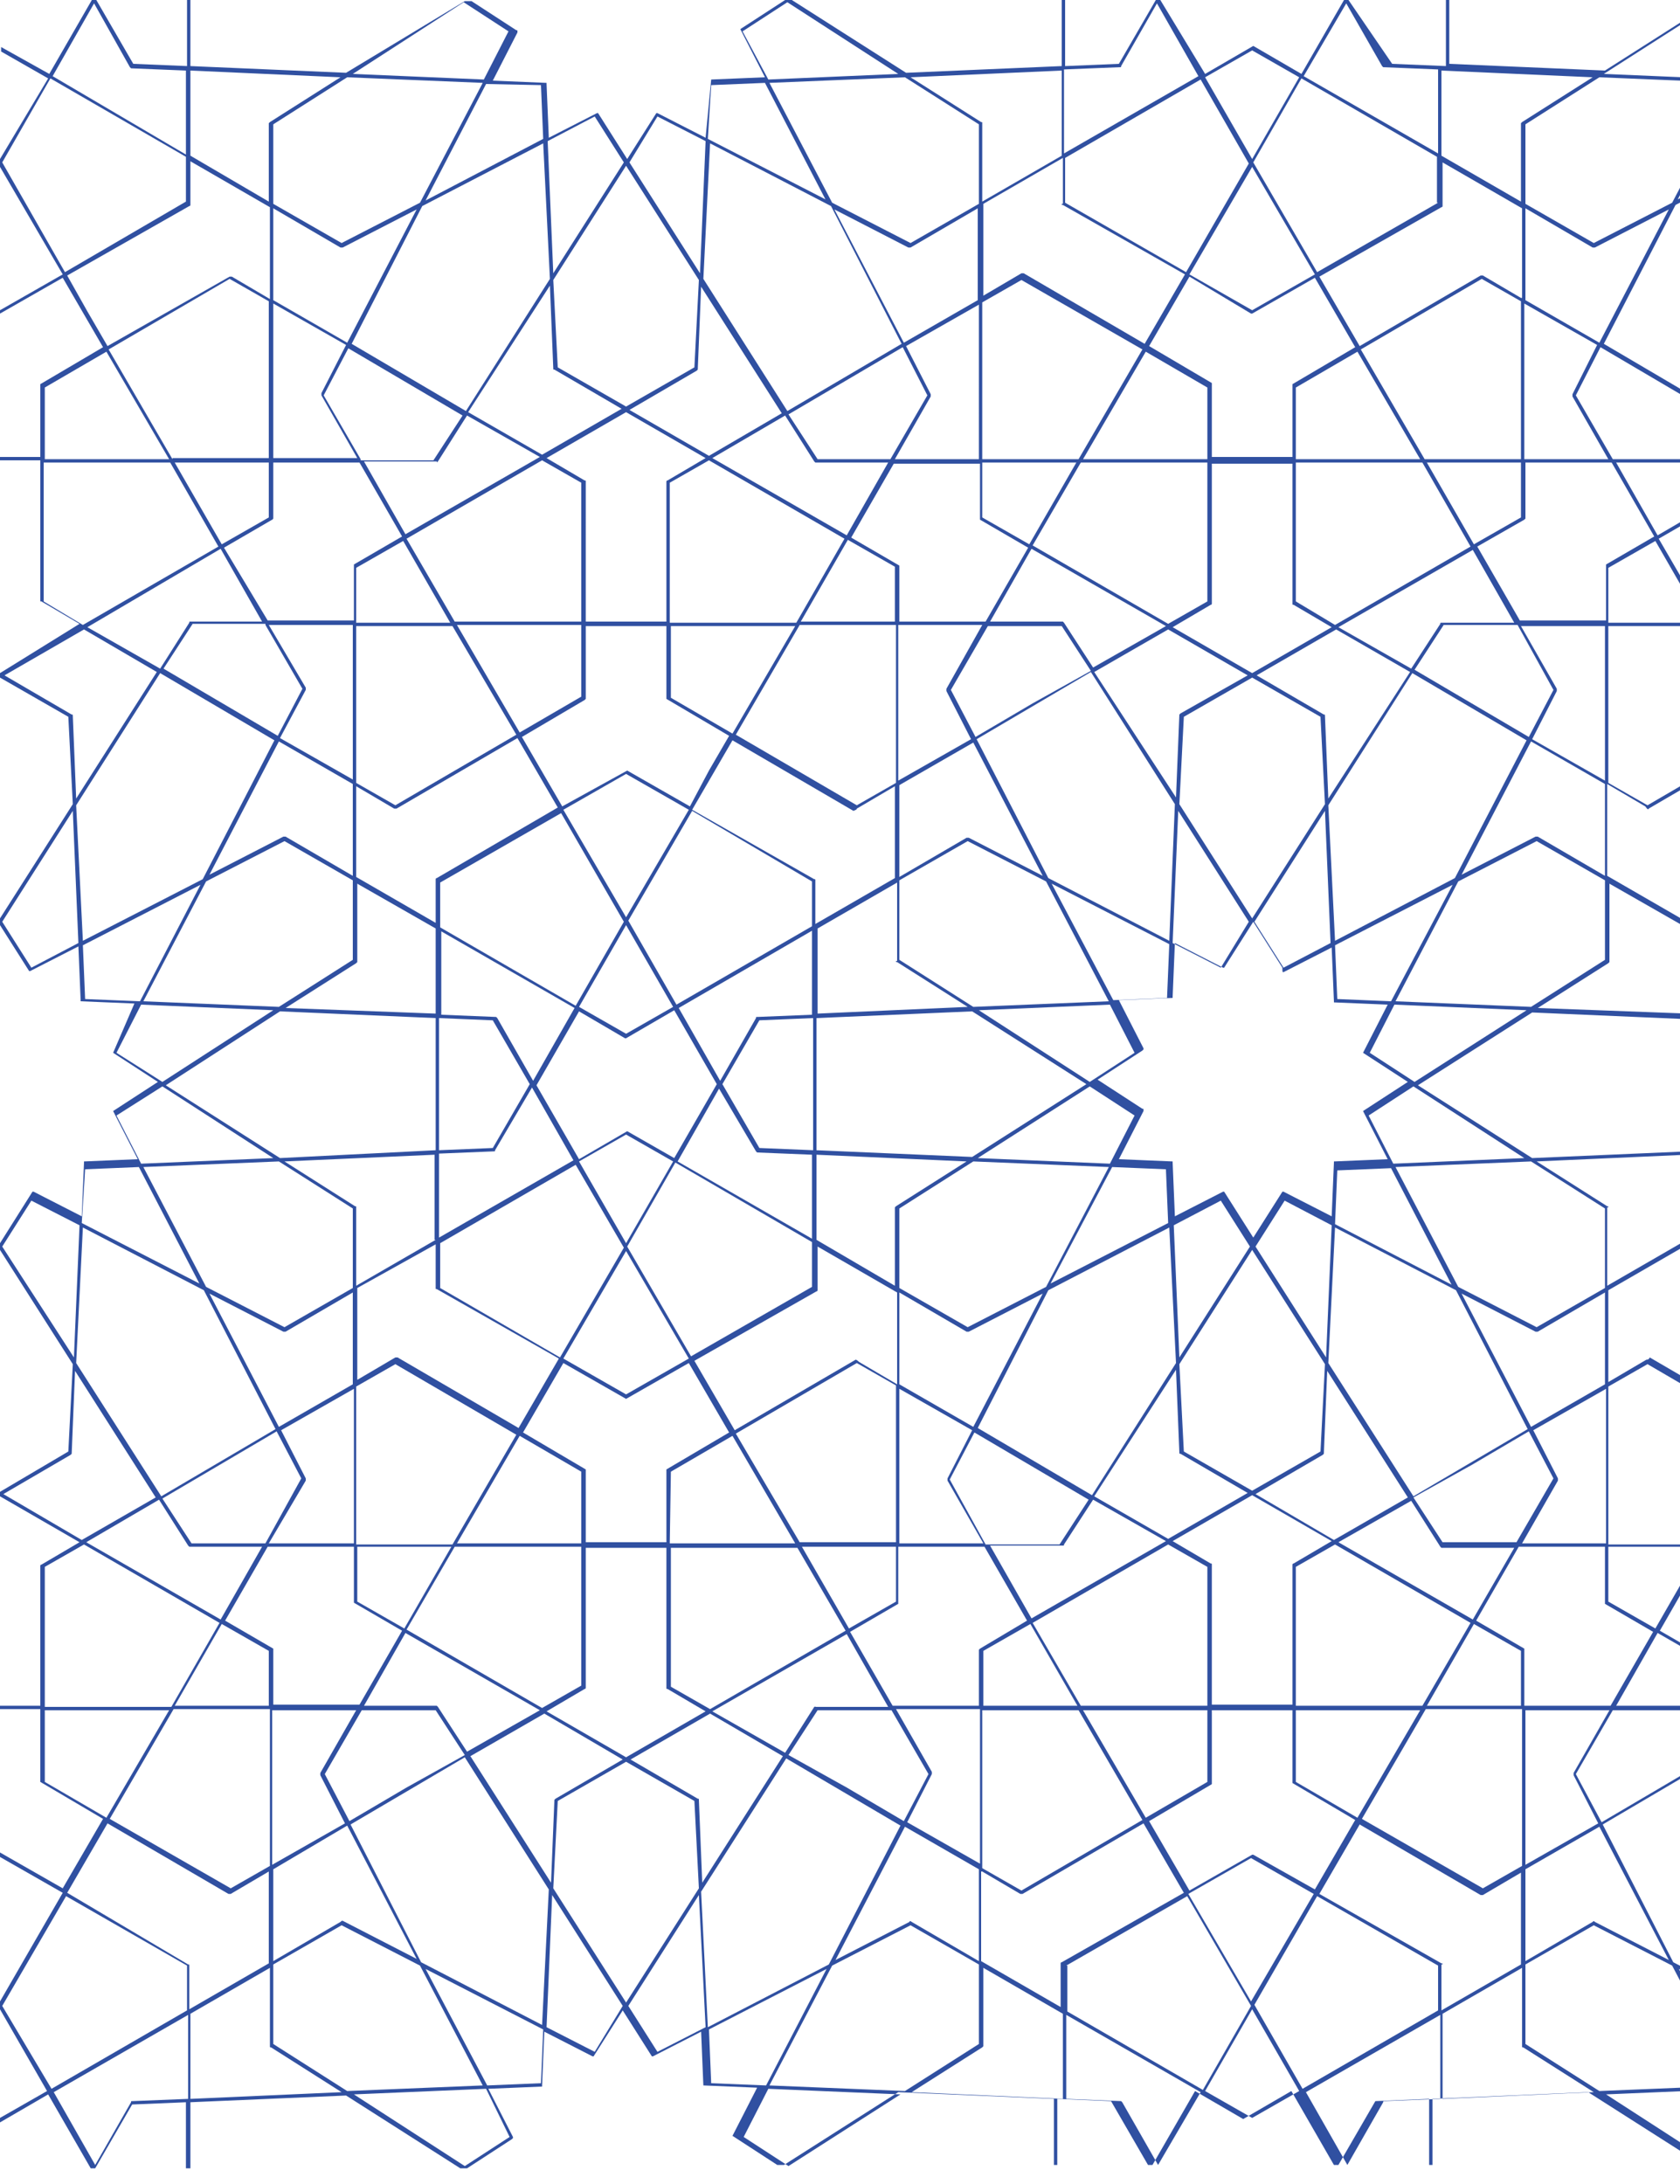 <svg id="design" xmlns="http://www.w3.org/2000/svg" xmlns:xlink="http://www.w3.org/1999/xlink" viewBox="0 0 150 195">
  <g id="XMLID_1_">
    <defs>
      <path id="XMLID_27_" d="M68.3 4.6h163.1v178.8H68.3z"/>
    </defs>
    <clipPath id="XMLID_29_">
      <use xlink:href="#XMLID_27_" overflow="visible"/>
    </clipPath>
    <g id="XMLID_409_" class="st0">
      <path fill="#3050A1" id="XMLID_410_" class="st1" d="M220 41v-6.5-.1l-5.6-3.3 1.8-3.1 1.8-3.1 5.6 3.2v-.4l-5.6-3.2 5.6-9.6v-.7l-4.2-7.3 4.2-2.4v-.4l-4.3 2.5-3.9-6.6h-.4l-3.3 5.7-4.8.2V0h-.3v5.9l-13.9.6L182.5 0h-.6l-4 2.6 2.2 4.3-4.8.2-.1.1-.2 4.8-4.3-2.2h-.1l-2.6 4.1-2.6-4.1h-.1L161 12l-.2-4.8v-.1l-4.8-.2 2.2-4.3v-.1c0-.1 0-.1-.1-.1l-4-2.6h-.6l-10.2 6.5-13.9-.6V0h-.3v5.9l-4.8-.2-3.9-5.7h-.4l-3.8 6.6-4.3-2.5-4.3 2.5-4-6.6h-.4l-3.3 5.7-4.8.2V0h-.3v5.9l-13.9.6L70.7 0h-.6l-4 2.6 2.2 4.3-4.8.2-.5 5.2-4.3-2.2h-.1L56 14.2l-2.6-4.1h-.1L49 12.3l-.2-4.8v-.1L44 7.2l2.2-4.3v-.1c0-.1 0-.1-.1-.1l-4-2.6h-.6L30.9 6.5 17 5.9V0h-.3v5.9l-4.8-.2L8.6 0h-.4L4.4 6.6.1 4.2v.4L4.3 7 0 14.2v.7l5.6 9.6L0 27.7v.3l5.6-3.2 1.8 3.1L9.2 31l-5.6 3.3v6.5H0v.3h3.6v12.5c0 .1 0 .1.1.1l3.4 2L0 60.1v.4L6.1 64l.4 7.8L0 82v.6l2.6 4.1h.1L7 84.5l.2 4.8v.1l4.8.2-1.9 4.4 4 2.6-4 2.6 2.2 4.3-4.8.2v.1l-.2 4.8-4.3-2.2h-.1L0 111v.6l6.5 10.2-.4 7.8-6.1 3.6v.4l7.1 4.1-3.4 2c-.1 0-.1.1-.1.1v12.5H0v.3h3.6v6.5l5.6 3.3-1.8 3.1-1.8 3.1-5.6-3.2v.4l5.6 3.2-5.6 9.7v.7l4.2 7.3-4.2 2.4v.4l4.3-2.5 3.8 6.6h.4l3.3-5.7 4.8-.2v5.9h.4v-5.9l13.9-.6 10.2 6.5h.6l4-2.6.1-.1v-.1l-2.2-4.3 4.8-.2v-.1l.2-4.8 4.3 2.2h.1l2.6-4.1 2.6 4.1h.1l4.3-2.2.2 4.8 4.8.2-2.2 4.3 4 2.6h.6l10.2-6.5 13.9.6v5.9h.3v-5.9l4.8.2 3.3 5.7h.4l3.8-6.6 4.3 2.5 4.3-2.5 3.8 6.6h.4l3.3-5.7 4.8-.2v5.9h.3v-5.9l13.9-.6 10.2 6.5h.6l4-2.6.1-.1v-.1l-2.2-4.3 4.8-.2v-.1l.2-4.8 4.3 2.2h.1l2.6-4.1 2.6 4.1h.1l4.3-2.2.2 4.8v.1l4.8.2-2.2 4.3 4 2.6h.6l10.2-6.5 13.9.6v5.9h.3v-5.9l4.8.2 3.3 5.7h.4l3.8-6.6 4.3 2.5v-.4l-4.2-2.4 4.2-7.3v-.7l-5.6-9.6 5.6-3.2v-.4l-5.6 3.2-1.8-3.1-1.8-3.1 5.6-3.3v-6.6h3.6v-.3H220v-12.5c0-.1 0-.1-.1-.1l-3.4-2 7.1-4.1v-.4l-6.1-3.5-.4-7.8 6.5-10.2v-.2l-2.6-4.1h-.1l-4.3 2.2-.2-4.8v-.1l-4.8-.2 2.2-4.3v-.1c0-.1 0-.1-.1-.1l-4-2.6 4-2.6.1-.1v-.1l-2.2-4.3 4.8-.2v-.1l.2-4.8 4.3 2.2h.1l2.6-4.1V82l-6.5-10.2.4-7.8 6.1-3.5v-.4l-7.1-4.1 3.4-2c.1 0 .1-.1.1-.1V41.4h3.6V41H220zm-.4-6.4V41h-11.1l5.6-9.6 5.5 3.2zm-5.8-3.4l-5.7 9.8h-8.6V27l3.5-2 10.8 6.2zm-17.5 30.3v.2l2.2 4.3-6.5 3.7V55.8h7.5l-3.2 5.7zm3.6-5.7h6.6l2.6 4-5.1 3-5.1 3-2.2-4.2 3.2-5.8zm-1.8 18.9l-6 3.5V70l6.6-3.8 6.2 11.9-6.6-3.4h-.2zm.2 44.2l6.6-3.4-6.2 11.9-6.6-3.8v-8.2l6 3.5h.2zm1 28.3c-.1 0-.1 0 0 0-.1.1-.1.1 0 0-.1.1-.1.1 0 0l-.1.1v5h-7.7l-3.8-6.6 4.3-2.5v-5.1h7.7l3.8 6.6-4.2 2.5zm4.4-2.2l4.2 7.3h-8.4v-4.9l4.2-2.4zm-12-2l-4.2 2.4-4.2-7.3h8.4v4.9zm-4.5 2.6l-12.1 7-3.5-2v-12.4h11.3l4.3 7.4zm-15.9 5.1c0 .1 0 .1.1.1l3.4 2-7.1 4.1-7.1-4.1 3.4-2c.1 0 .1-.1.1-.1v-12.5h7.2v12.5zm21.7 20.9l-6.6 3.4 6.2-11.9 6.6 3.8v8.2l-6-3.5c-.1-.1-.2-.1-.2 0zm-7.2 3.6l-10.8 5.6-.6-12.1L182 157l5.1 3 5.1 3-6.4 12.2zm-43.6-3.6l-6 3.5v-8.2l6.6-3.8L149 175l-6.6-3.4c-.1-.1-.1-.1-.2 0zm-61 0l-6.6 3.4 6.2-11.9 6.6 3.8v8.2l-6-3.5c-.1-.1-.2-.1-.2 0zm-50.8 0l-6 3.5v-8.2L31 163l6.2 11.9-6.6-3.4c-.1 0-.1 0-.2.1zm-3.1-39.4c0-.1 0-.1 0 0v-.2l-2.2-4.3 6.5-3.7v13.8H24l3.3-5.6zm-3.6 5.6h-6.6l-2.6-4 5.1-3 5.1-3 2.2 4.2-3.2 5.8zm1.8-18.9l6-3.5v8.2l-6.6 3.8-6.2-11.9 6.6 3.4h.2zm-.2-44.2l-6.6 3.4 6.2-11.9 6.6 3.8v8.2l-6-3.5h-.2zm-1-28.3c.1 0 .1-.1 0 0 .1-.1.1-.1 0 0l.1-.1v-5h7.7l3.8 6.6-4.3 2.5v5h-7.7L20 48.9l4.3-2.5zm-4.5 2.2l-4.2-7.3H24v4.9l-4.2 2.4zm12 2.1l4.2-2.4 4.2 7.3h-8.4v-4.9zm4.5-2.6l12.1-7 3.5 2v12.4H40.6l-4.3-7.4zm16-5.1c0-.1 0-.1-.1-.1l-3.4-2 7.1-4.1 7.1 4.1-3.4 2c-.1 0-.1.1-.1.1v12.5h-7.2V43zM30.6 22.1l6.6-3.4L31 30.6l-6.6-3.8v-8.2l6 3.5h.2zm7.1-3.7l10.8-5.6.6 12.1-7.5 11.8-5.1-3-5.1-3 6.3-12.3zm43.6 3.7l6-3.5v8.2l-6.6 3.8-6.2-11.9 6.6 3.4h.2zm61.1 0l6.6-3.4-6.2 11.9-6.6-3.8v-8.2l6 3.5h.2zm50.7 0l6-3.5v8.2l-6.6 3.8-6.2-11.9 6.6 3.4h.2zm-.8 8.6l-5.1 3-5.1 3-7.5-11.8.6-12.1 10.8 5.6 6.3 12.3zM174.2 25l-.4 7.8-6.1 3.5-6.1-3.5-.4-7.8 6.5-10.2 6.5 10.2zm-27 47.2l10.8-6.3 1.8 3.1 1.8 3.1-10.9 6.2c-.1 0-.1.1-.1.1v3.9l-7.1-4.1V70l3.4 2c.2.3.3.3.3.2zm30.3 55.8l10.8-6.3 3.5 2v14h-8.6l-5.7-9.7zm5.2 9.8h-11.1v-6.4l5.5-3.2 5.6 9.6zm-11.3-6.7c0 .1 0 .1 0 0 0 .1-.1.1 0 0-.1.1-.1.1 0 0l-.1.1v6.5h-7.2v-6.5-.1l-5.6-3.3 1.8-3.1 1.8-3.1 5.6 3.2 5.6-3.2 1.8 3.1 1.8 3.1-5.5 3.3zm-59.5 34.5c-.1 0-.1 0 0 0-.1 0-.1 0 0 0h-.1l-5.6 3.2-1.8-3.1-1.8-3.1 5.6-3.3v-6.6h7.2v6.5l5.6 3.3-1.8 3.1-1.8 3.1-5.5-3.1zm5.4 3.5l-5.6 9.6-5.6-9.6 5.6-3.2 5.6 3.2zm-46.9-12.4l2.6-4h6.6l3.3 5.7-2.2 4.2-5.1-3-5.2-2.9zm-.5.1l-7.2 11.3-.3-7.4c0-.1 0-.1-.1-.1l-6-3.5 7.1-4.1 6.5 3.8zm13.3 1.6v-.2l-3.2-5.6h7.5v13.8l-6.5-3.7 2.2-4.3zm4.5-5.7h8.6l5.7 9.8-10.8 6.3-3.5-2v-14.1zm9 0h11.1v6.4l-5.5 3.2-5.6-9.6zm19 0h11.1l-5.6 9.6-5.5-3.2v-6.4zm5.9 9.7l5.7-9.8h8.6v14l-3.5 2-10.8-6.2zm14.6-9.7h7.5l-3.2 5.6v.2l2.2 4.3-6.5 3.7v-13.8zm4.5 5.7l3.3-5.7h6.6l2.6 4-5.1 3-5.1 3-2.3-4.3zm19.6-5.4l7.1 4.1-6 3.5-.1.1-.3 7.4-7.2-11.3 6.5-3.8zm-6.8 3.5l-2.6-4.1-.1-.1h-6.5l3.7-6.5 12 6.9-6.5 3.8zm-80.8-4.1l-2.6 4.1-6.5-3.7 12-6.9 3.7 6.5h-6.5c0-.1 0 0-.1 0zm19.5-7.5l12.1-7 3.5 2v12.4H96.5l-4.3-7.4zm4 7.4h-8.4v-4.9L92 145l4.2 7.3zm-8.7-5.1s-.1 0 0 0c-.1.1-.1.1 0 0-.1.1-.1.1 0 0l-.1.1v5h-7.7l-3.8-6.6 4.3-2.5v-5.1h7.7l3.8 6.6-4.2 2.5zM80 143l-4.2 2.4-4.2-7.3H80v4.9zm-4.5 2.6l-12.1 7-3.5-2v-12.4h11.3l4.3 7.4zm51.9 6.7l4.2-7.3 4.2 2.4v4.9h-8.4zm-.4 0h-11.3v-12.4l3.5-2 12.1 7-4.3 7.4zm-11.5-12.7c-.1 0-.1.1-.1.1v12.5h-7.2v-12.5c0-.1 0-.1-.1-.1l-3.4-2 7.1-4.1 7.1 4.1-3.4 2zm-39.1-18.2l-10.8 6.3-1.8-3.1-1.8-3.1 10.9-6.2c.1 0 .1-.1.1-.1v-3.9l7.1 4.1v8.2l-3.4-2c-.2-.2-.3-.2-.3-.2zM46.1 65.6l-10.8 6.3-3.5-2v-14h8.6l5.7 9.7zm-5.3-9.8h11.1v6.4l-5.5 3.2-5.6-9.6zm11.4 6.7c0-.1 0-.1 0 0 0-.1 0-.1 0 0l.1-.1v-6.5h7.2v6.5l5.6 3.3-1.8 3.1-1.7 3.2-5.6-3.2-5.8 3.2-1.8-3.1-1.8-3.1 5.6-3.3zm94.8 58.9l-3.4 2v-8.2l7.1-4.1v3.9c0 .1 0 .1.1.1l10.9 6.2-1.8 3.1-1.8 3.1-10.8-6.3c-.1.2-.2.2-.3.2zM76.5 72.2l3.4-2v8.2l-7.1 4.1v-3.9c0-.1 0-.1-.1-.1l-10.9-6.2 1.8-3.1 1.8-3.1 10.8 6.3c.2-.1.3-.1.3-.2zm38.1 14.6l4.3-2.2.2 4.8v.1l4.8.2-2.2 4.3 4 2.6-4 2.6 2.2 4.3-4.8.2v.1l-.2 4.8-4.3-2.2h-.1l-2.6 4.1-2.6-4.1h-.1l-4.3 2.2-.2-4.8v-.1l-4.8-.2 2.2-4.3v-.1c0-.1 0-.1-.1-.1l-4-2.6 4-2.6.1-.1v-.1l-2.2-4.3 4.8-.2V89l.2-4.8 4.3 2.2h.1l2.6-4.1 2.6 4.1c0 .4 0 .4.1.4-.1 0-.1 0 0 0-.1 0-.1 0 0 0zm4.6 22.5l.2-4.8 4.8-.2 5.4 10.4-10.4-5.4zm-.3.1l-.5 11.8-6.3-9.9 2.6-4.1 4.2 2.2zm5.7-5.2l12.1-.5 6.6 4.2v7.1l-6.1 3.5-7-3.6-5.6-10.7zm-.2-.3l-2.2-4.3 4-2.6 9.9 6.4-11.7.5zm19.2 3.9c0-.1 0-.1-.1-.1l-6.3-4 13.4-.6v7.6l-7.1 4.1v-7zm-6.8-4.4l-10.2-6.5 10.2-6.5 13.9.6v11.8l-13.9.6zm-10.5-6.8l-4-2.6 2.2-4.3 11.8.5-10 6.4zM99 89.4l-12.1.5-6.6-4.2v-7.1l6.1-3.5 7 3.6L99 89.4zm-5.1-10.5l10.5 5.4-.2 4.8-4.8.2-5.5-10.4zm5.2 10.8l2.2 4.3-4 2.6-9.9-6.4 11.7-.5zM80 85.8c0 .1 0 .1.1.1l6.3 4-13.4.6v-7.6l7.1-4.1v7zm6.8 4.5L97 96.8l-10.2 6.5-13.9-.6V90.9l13.9-.6zM97.3 97l4 2.6-2.2 4.3-11.8-.5 10-6.4zM109 86.4l-4.3-2.2.5-11.8 6.3 9.9-2.5 4.1zm-4.6-2.4l-10.8-5.6L87.2 66l5.1-3 5.1-3 7.5 11.8-.5 12.2zm-11.3-5.8l-6.6-3.4h-.2l-6 3.5v-8.2l6.6-3.8 6.2 11.9zm-20.6.5v4l-12.1 7-4.3-7.5 5.7-9.8 10.7 6.3zm0 4.4v7.5l-4.9.2c-.1 0-.1 0-.1.1l-3.2 5.6-3.7-6.5 11.9-6.9zm-4.7 8l4.8-.2v11.8l-4.8-.2-3.3-5.7 3.3-5.7zm-.3 11.7l.1.1 4.9.2v7.5l-12-6.9 3.7-6.5 3.3 5.6zm5 8.1v4l-10.8 6.2-5.7-9.8 4.3-7.5 12.2 7.1zm.4-.2v-7.6l13.4.6-6.3 4-.1.1v7l-7-4.1zm7.4-2.8l6.6-4.2 12.1.5-5.6 10.7-7 3.6-6.1-3.5v-7.1zm19-3.7l4.8.2.2 4.8-10.5 5.4 5.5-10.4zm9.7 3l2.6 4.1-6.3 9.9-.5-11.8 4.2-2.2zm2.8 4.4l6.5 10.2-.4 7.8-6.1 3.5-6.1-3.5-.4-7.8 6.5-10.2zm6.8 10.1l.6-12.1 10.8 5.6 6.4 12.4-5.1 3-5.1 3-7.6-11.9zm11.9-6.2l6.6 3.4h.2l6-3.5v8.2l-6.6 3.8-6.2-11.9zm20.5-.5v-4l12.1-7 4.3 7.5-5.7 9.8L151 115zm0-4.5V103l4.9-.2c.1 0 .1 0 .1-.1l3.2-5.6 3.7 6.5-11.9 6.9zm4.8-8l-4.8.2V90.9l4.8.2 3.3 5.7-3.3 5.7zm.2-11.6l-.1-.1-4.9-.2v-7.5l12 6.9-3.7 6.5-3.3-5.6zm-5-8.2v-4l10.8-6.2 5.7 9.8-4.3 7.5-12.2-7.1zm-.3.2v7.6l-13.4-.5 6.3-4 .1-.1v-7l7 4zm-7.4 2.8l-6.6 4.2-12.1-.5 5.6-10.7 7-3.6 6.1 3.5v7.1zm-19.1 3.7l-4.8-.2-.2-4.8 10.5-5.4-5.5 10.4zm-9.6-3l-2.6-4.1 6.3-9.9.5 11.8-4.2 2.2zm-2.8-4.4l-6.5-10.2.4-7.8 6.1-3.5 6.1 3.5.4 7.8-6.5 10.2zm-6.4-18.3l-.1.1-.3 7.4L97.7 60l6.6-3.8 7.1 4.1-6 3.4zm-13.2-.9l-5.1 3-2.2-4.2 3.3-5.7h6.6l2.6 4-5.2 2.9zm-7.7-1.3v.2l2.2 4.3-6.5 3.7V55.8h7.5l-3.2 5.7zM80 69.9l-3.5 2-10.8-6.3 5.7-9.8H80v14.1zm-14.6-4.4l-5.5-3.2v-6.4H71l-5.6 9.6zm-9.5 3.6l5.6 3.2-5.6 9.6-5.6-9.6 5.6-3.2zm-.2 13.2l-4.3 7.5-12.1-7v-4l10.8-6.2 5.6 9.7zm.2.3l4.2 7.3-4.2 2.4-4.2-2.4 4.2-7.3zm-.1 10.1s.1 0 0 0c.1 0 .1 0 0 0h.1l4.3-2.5 3.8 6.6-3.8 6.6L56 101l-4.3 2.5-3.8-6.6 3.8-6.6 4.1 2.4zm.1 8.6l4.2 2.4-4.2 7.3-4.2-7.3 4.2-2.4zm-.2 10.1l-5.7 9.8-10.7-6.2v-4l12.1-7 4.3 7.4zm.2.3l5.6 9.6-5.6 3.2-5.6-3.2 5.6-9.6zm24.4 3.7l6 3.5h.2l6.6-3.4-6.2 11.9-6.6-3.8v-8.2zm13.3-.2l10.8-5.6.6 12.1-7.5 11.8-5.1-3-5.1-3 6.3-12.3zm11.4 7.1l.3 7.4c0 .1 0 .1.1.1l6 3.5-7.1 4.1-6.6-3.8 7.3-11.3zm7.1 11.1l6-3.5.1-.1.3-7.4 7.2 11.3-6.6 3.8-7-4.1zm19.3-2.6l5.1-3 2.2 4.2-3.3 5.7h-6.6l-2.6-4 5.2-2.9zm7.7 1.4c0-.1 0-.1 0 0v-.2l-2.2-4.3 6.5-3.7v13.8h-7.5l3.2-5.6zm4.5-8.4l3.5-2 10.8 6.3-5.7 9.8h-8.6v-14.1zm14.6 4.4l5.5 3.2v6.4h-11.1l5.6-9.6zm9.5-3.7l-5.6-3.2 5.6-9.6 5.6 9.6-5.6 3.2zm.2-13.1l4.3-7.5 12.1 7v4l-10.8 6.2-5.6-9.7zm-.2-.4l-4.2-7.3 4.2-2.4 4.2 2.4-4.2 7.3zm.1-10c-.1 0-.1 0 0 0-.1-.1-.1-.1 0 0h-.1l-4.3 2.5-3.8-6.6 3.8-6.6 4.3 2.5 4.3-2.5 3.8 6.6-3.8 6.6-4.2-2.5zm-.1-8.7l-4.2-2.4 4.2-7.3 4.2 7.3-4.2 2.4zm.2-10l5.7-9.8 10.8 6.2v4l-12.1 7-4.4-7.4zm-.2-.4l-5.6-9.6 5.6-3.2 5.6 3.2-5.6 9.6zm-24.4-3.7l-6-3.5h-.2l-6.6 3.4 6.2-11.9 6.6 3.8v8.2zm-13.4.2L119.2 84l-.6-12.1 7.5-11.8 5.1 3 5.1 3-6.4 12.3zm-11.3-7.1l-.3-7.4c0-.1 0-.1-.1-.1l-6-3.5 7.1-4.1 6.6 3.8-7.3 11.3zm-6.8-11.2l-7.1-4.1 3.4-2c.1 0 .1-.1.1-.1V41.4h7.2v12.5c0 .1 0 .1.1.1l3.4 2-7.1 4.1zM96.5 41.3h11.3v12.4l-3.5 2-12.1-7 4.3-7.4zm-4.6 7.3l-4.2-2.4v-4.9h8.4l-4.2 7.3zm23.8 5.1V41.3H127l4.3 7.5-12.1 7-3.5-2.1zm11.7-12.4h8.4v4.9l-4.2 2.4-4.2-7.3zm8.7 5.1s.1-.1 0 0c.1-.1.1-.1 0 0l.1-.1v-5h7.7l3.8 6.6-4.3 2.5v5h-7.7l-3.8-6.6 4.2-2.4zm7.5 4.3l4.2-2.4 4.2 7.3h-8.4v-4.9zm4.5-2.6l12.1-7 3.5 2v12.4h-11.3l-4.3-7.4zm-.1-.3l-3.7-6.5h6.5c.1 0 .1 0 .1-.1l2.6-4.1 6.5 3.7-12 7zM111.7 28c.1 0 .1 0 0 0h.1l5.6-3.2 1.8 3.1L121 31l-5.6 3.3v6.5h-7.2v-6.5-.1l-5.6-3.3 1.8-3.1 1.8-3.1 5.5 3.3zm-5.5-3.5l5.6-9.6 5.6 9.6-5.6 3.2-5.6-3.2zm34.2 10.7v.2l3.2 5.6h-7.5V27.1l6.5 3.7-2.2 4.4zm2.5-4.2l5.1 3 5.1 3-2.6 4H144l-3.3-5.7 2.2-4.3zm-7.1 10h-8.6l-5.7-9.8 10.8-6.3 3.5 2V41zm-9 0h-11.1v-6.4l5.5-3.2 5.6 9.6zm-19 0H96.7l5.6-9.6 5.5 3.2V41zm-5.8-9.8L96.3 41h-8.6V27l3.5-2 10.8 6.2zM87.4 41h-7.5l3.2-5.6v-.1-.1l-2.2-4.3 6.5-3.7V41zm-4.6-5.7L79.5 41H73l-2.6-4 5.1-3 5.1-3 2.2 4.3zm-19.5 5.4l-7.1-4.1 6-3.5.1-.1.3-7.4 7.2 11.3-6.5 3.8zm6.8-3.6l2.6 4.1.1.1h6.5l-3.7 6.5-12-6.9 6.5-3.8zm83.5-.3l7.2-11.3.3 7.4c0 .1 0 .1.1.1l6 3.5-7.1 4.1-6.5-3.8zm-.2-.1l-5.1-3-5.1-3 6.4-12.4 10.8-5.6.6 12.1-7.6 11.9zm-17.6-10.1l-3.4-2h-.2l-10.8 6.3-1.8-3.1-1.8-3.1 10.9-6.2c.1 0 .1-.1.1-.1v-3.9l7.1 4.1v8zm-7.4-8.5l-10.8 6.2-5.7-9.8 4.3-7.5 12.1 7v4.1zm-22.5 6.2l-10.8-6.2v-4l12.1-7 4.3 7.5-5.6 9.7zm-11.1-6.1c0 .1 0 .1.1.1l10.9 6.2-1.8 3.1-1.8 3.1-10.8-6.3h-.2l-3.4 2v-8.2l7.1-4.1v4.1zM80.5 30.7l-5.1 3-5.1 3-7.5-11.8.6-12.1 10.8 5.6 6.3 12.3zM62.4 25l-.4 7.8-6.1 3.5-6.1-3.5-.4-7.8 6.5-10.2L62.4 25zm-13.3.5l.3 7.4c0 .1 0 .1.1.1l6 3.5-7.1 4.1-6.6-3.8 7.3-11.3zm10.7 17.6l3.5-2 12.1 7-4.3 7.5H59.8V43.1zm15.9 5.1l4.2 2.4v4.9h-8.4l4.2-7.3zm4.6 2.4c0-.1 0-.1 0 0 0-.1 0-.1 0 0v-.1L76 48l3.8-6.6h7.7v5l4.3 2.5-3.8 6.6h-7.7v-4.9zM92.1 49l12 6.9-6.5 3.7-2.6-4-.1-.1h-6.5l3.7-6.5zm-68.4 6.8l3.3 5.7-2.2 4.2-5.1-3-5.1-3 2.6-4h6.5zm3.6 5.8v-.2L24 55.8h7.5v13.8L25 65.9l2.3-4.3zm4.5 8.6l3.4 2h.2l10.8-6.3L48 69l1.8 3.1L39 78.4c-.1 0-.1.1-.1.1v3.9l-7.1-4.1v-8.1zm7.1 12.7v7.6L25.5 90l6.3-4 .1-.1v-7l7 4zm.4.2l12 6.9-3.7 6.5-3.2-5.6-.1-.1-4.9-.2v-7.5zm4.7 8l3.3 5.7-3.3 5.7-4.8.2V90.9l4.8.2zm3.5 6l3.7 6.5-12 6.9V103l4.9-.2c.1 0 .1 0 .1-.1l3.3-5.6zm-8.6 13.6l-7.1 4.1v-7c0-.1 0-.1-.1-.1l-6.3-4 13.4-.6v7.6zm0 .4v3.9c0 .1 0 .1.1.1l10.9 6.2-1.8 3.1-1.8 3.1-10.8-6.3h-.2l-3.4 2V115l7-3.9zm-7.1 12.7l3.5-2 10.8 6.3-5.7 9.8h-8.6v-14.1zm14.6 4.4l5.5 3.2v6.4H40.8l5.6-9.6zm5.9 3.1s0-.1 0 0c-.1-.1-.1-.1 0 0v-.1l-5.6-3.3 1.8-3.1 1.8-3.1 5.6 3.2 5.6-3.2 1.8 3.1 1.8 3.1-5.6 3.3v6.5h-7.2v-6.4zm7.6.1l5.5-3.2 5.6 9.6H59.8l.1-6.4zm5.8-3.4l10.8-6.3 3.5 2v14h-8.6l-5.7-9.7zm14.6-4l6.5 3.7-2.2 4.3v.2l3.2 5.6h-7.5V124zm4.5 8.1l2.2-4.2 5.1 3 5.1 3-2.6 4H88l-3.2-5.8zm12.8 1.8l6.5 3.7-12 6.9-3.7-6.5h6.5c.1 0 .1 0 .1-.1l2.6-4zm-57.3 4.2l-4.2 7.3-4.2-2.4v-4.9h8.4zm.3 0h11.3v12.4l-3.5 2-12.1-7 4.3-7.4zm11.6 12.7c.1 0 .1-.1.1-.1v-12.5h7.2v12.5c0 .1 0 .1.1.1l3.4 2-7.1 4.1-7.1-4.1 3.4-2zm3.4 6.3l-6 3.5-.1.1-.3 7.4-7.2-11.3 6.6-3.8 7 4.1zm-19.3 2.5l-5.1 3-2.2-4.2 3.3-5.7h6.6l2.6 4-5.2 2.9zm-7.7-1.3v.2l2.2 4.3-6.5 3.7v-13.8h7.5l-3.2 5.6zm2.7 4.6l5.1-3 5.1-3 7.5 11.8-.6 12.1-10.8-5.6-6.3-12.3zm18.1 5.7l.4-7.8 6.1-3.5 6.1 3.5.4 7.8-6.5 10.2-6.5-10.2zM70.2 157l5.1 3 5.1 3-6.4 12.4-10.8 5.6-.6-12.1 7.6-11.9zm17.5 10.1l3.4 2h.2l10.8-6.3 1.8 3.1 1.8 3.1-10.9 6.2c-.1 0-.1.1-.1.1v3.9l-7.1-4.1v-8zm7.5 8.4l10.8-6.2 5.7 9.8-4.3 7.5-12.1-7v-4.1zm22.4-6.2l10.8 6.2v4l-12.1 7-4.3-7.5 5.6-9.7zm11.2 6.1c0-.1 0-.1-.1-.1l-10.9-6.2 1.8-3.1 1.8-3.1 10.8 6.3h.2l3.4-2v8.2l-7.1 4.1v-4.1zm14.3-12.5l5.1-3 5.1-3 7.5 11.8-.6 12.1-10.8-5.6-6.3-12.3zm18.1 5.7l.4-7.8 6.1-3.5 6.1 3.5.4 7.8-6.5 10.2-6.5-10.2zm13.3-.5l-.3-7.4c0-.1 0-.1-.1-.1l-6-3.5 7.1-4.1 6.6 3.8-7.3 11.3zm-10.7-17.5l-3.5 2-12.1-7 4.3-7.5h11.3v12.5zm-16-5.2l-4.2-2.4v-4.9h8.4l-4.2 7.3zm-4.5-2.3v.1l4.3 2.5-3.8 6.6h-7.7v-5-.1l-4.3-2.5 3.8-6.6h7.7v5zm-11.8 1.5l-12-6.9 6.5-3.7 2.6 4.1.1.1h6.5l-3.7 6.4zm68.4-6.8l-3.3-5.7 2.2-4.2 5.1 3 5.1 3-2.6 4h-6.5zm-3.6-5.8v.2l3.2 5.6H192V124l6.5 3.7-2.2 4.3zm-4.6-8.6l-3.4-2h-.2l-10.8 6.3-1.8-3.1-1.8-3.1 10.9-6.2c.1 0 .1-.1.1-.1v-3.9l7.1 4.1v8zm-7-12.7v-7.6l13.4.6-6.3 4-.1.1v7l-7-4.1zm-.4-.2l-12-6.9 3.7-6.5 3.2 5.6.1.1 4.9.2v7.5zm-4.7-8l-3.3-5.7 3.3-5.7 4.8-.2v11.8l-4.8-.2zm-3.5-6l-3.7-6.5 12-6.9v7.5l-4.9.2c-.1 0-.1 0-.1.1l-3.3 5.6zm8.6-13.6l7.1-4.1v7c0 .1 0 .1.1.1l6.3 4-13.4.6v-7.6zm0-.4v-3.9c0-.1 0-.1-.1-.1l-10.9-6.2 1.8-3.1 1.8-3.1 10.8 6.3h.2l3.4-2v8.2l-7 3.9zm7-12.6l-3.5 2-10.8-6.3 5.7-9.8h8.6v14.1zm-14.5-4.4l-5.5-3.2v-6.4h11.1l-5.6 9.6zm-5.9-3.2c0 .1 0 .1 0 0 0 .1 0 .1 0 0 0 .1 0 .1 0 0v.1l5.6 3.3-1.8 3.1-1.8 3.1-5.6-3.2L162 72l-1.8-3.1-1.8-3.1 5.6-3.3v-6.6h7.2l.1 6.4zm-7.6-.1l-5.5 3.2-5.6-9.6h11.1v6.4zm-5.8 3.4l-10.8 6.3-3.5-2v-14h8.6l5.7 9.7zm-14.6 4.1l-6.5-3.7 2.2-4.3v-.1-.1l-3.2-5.6h7.5v13.8zm-4.6-8.1l-2.2 4.2-5.1-3-5.1-3 2.6-4h6.6l3.2 5.8zM126 59.7l-6.5-3.7 12-6.9 3.7 6.5h-6.5c-.1 0-.1 0-.1.1l-2.6 4zm57.3-4.2l4.2-7.3 4.2 2.4v4.9h-8.4zm-.4 0h-11.3V43.1l3.5-2 12.1 7-4.3 7.4zm-11.5-12.7c-.1 0-.1.1-.1.1v12.5h-7.2V42.9c0-.1 0-.1-.1-.1l-3.4-2 7.1-4.1 7.1 4.1-3.4 2zm-3.4-6.2l6-3.5.1-.1.3-7.4 7.2 11.3-6.6 3.8-7-4.1zm19.3-2.6l5.1-3 2.2 4.2-3.3 5.7h-6.6l-2.6-4 5.2-2.9zm7.7 1.3v-.2l-2.2-4.3 6.5-3.7V41h-7.5l3.2-5.7zm22.6-10.7l-1.8 3.1-1.8 3.1-10.8-6.3h-.2l-3.4 2v-8.2l7.1-4.1v3.9c0 .1 0 .1.1.1l10.8 6.4zm5.8-10.1l-5.7 9.8-10.8-6.2v-4l12.1-7 4.4 7.4zM211.8 6c.1 0 .1 0 .1-.1l3.2-5.6 3.7 6.5-12 6.9V6.2l5-.2zm-5.2.3v7.6l-7.1 4.1v-7c0-.1 0-.1-.1-.1l-6.3-4 13.5-.6zm-28.5-3.5l4-2.6 9.9 6.4-11.8.5-2.1-4.3zm14.5 4.1l6.6 4.2v7.1l-6.1 3.5-7-3.6-5.6-10.7 12.1-.5zm-17.3.7l4.8-.2 5.4 10.4-10.5-5.4.3-4.8zm-4.8 2.8l4.3 2.2-.5 11.8-6.3-9.9 2.5-4.1zm-5.6 0l2.6 4.1-6.3 9.9-.5-11.8 4.2-2.2zm-4.8-2.8l.2 4.8-10.5 5.4 5.4-10.4 4.9.2zm-5.2-.2l-5.6 10.7-7 3.6-6.1-3.5v-7.1l6.6-4.2 12.1.5zM153.2.2l4 2.6-2.2 4.3-11.8-.5 10-6.4zm-11 6.7l-6.3 4-.1.1v7l-7.1-4.1V6.3l13.5.6zm-22-6.6l3.2 5.6.1.1 4.9.2v7.5l-12-6.9 3.8-6.5zm-8.4 4.2l4.2 2.4-4.2 7.3-4.2-7.3 4.2-2.4zM100 6c.1 0 .1 0 .1-.1l3.2-5.6 3.7 6.5-12 6.9V6.2l5-.2zm-5.2.3v7.6L87.7 18v-7c0-.1 0-.1-.1-.1l-6.3-4 13.5-.6zM66.3 2.8l4-2.6 9.9 6.4-11.6.5-2.3-4.3zm2.4 4.6l12.1-.5 6.6 4.2v7.1l-6.1 3.5-7-3.6-5.6-10.7zm-5.2.2l4.8-.2 5.4 10.4-10.5-5.4.3-4.8zm-4.8 2.8l4.3 2.2-.5 11.8-6.3-9.9 2.5-4.1zm-5.6 0l2.6 4.1-6.3 9.9-.5-11.8 4.2-2.2zm-4.8-2.8l.2 4.8L38 17.9l5.4-10.4 4.9.1zm-5.2-.2l-5.6 10.7-7 3.6-6.1-3.5v-7.1L31 6.9l12.1.5zM41.4.2l4 2.6-2.2 4.3-11.7-.5L41.4.2zm-11 6.7l-6.3 4-.1.1v7l-7-4.1V6.3l13.4.6zM4.7 6.8L8.4.3 11.6 6l.1.1 4.9.2v7.5l-11.9-7zM.2 14.5L4.5 7l12.1 7v4L5.8 24.3.2 14.5zm7.6 13.3L6 24.6l10.9-6.2c.1 0 .1-.1.1-.1v-3.9l7.1 4.1v8.2l-3.4-2h-.2L9.6 30.9l-1.8-3.1zM4 41v-6.4l5.5-3.2 5.6 9.6H4zm11.4 0l-5.7-9.8 10.8-6.3 3.5 2v14h-8.6zm9 0V27.1l6.5 3.7-2.2 4.3v.2l3.2 5.6h-7.5zm7.8 0l-3.3-5.7 2.2-4.2 5.1 3 5.1 3-2.6 4h-6.5zm6.9.2l2.6-4.1 6.5 3.7-12 6.9-3.7-6.5H39c0 .1 0 .1.1 0zM3.9 53.7V41.3h11.3l4.3 7.5-12.1 7-3.5-2.1zM19.7 49l3.7 6.5H17c-.1 0-.1 0-.1.1l-2.6 4.1L7.8 56l11.9-7zM6.5 63.9c0-.1 0-.1-.1-.1l-6-3.5 7.1-4.1L14 60 6.8 71.3l-.3-7.4zm7.8-3.8l5.1 3 5.1 3-6.4 12.4L7.4 84l-.6-12.1 7.5-11.8zM2.8 86.4L.2 82.3l6.3-9.9.5 11.8-4.2 2.2zm4.8 2.8l-.2-4.8L17.9 79l-5.4 10.4-4.9-.2zm5.2.2l5.6-10.7 7-3.6 6.1 3.5v7.1l-6.6 4.2-12.1-.5zM10.4 94l2.2-4.3 11.8.5-9.9 6.4-4.1-2.6zM25 90.3l13.9.6v11.8l-13.9.7-10.2-6.5L25 90.3zm-14.6 9.3l4.1-2.6 9.9 6.4-11.8.5-2.2-4.3zm14.5 4.1l6.6 4.2v7.1l-6.1 3.5-7-3.6-5.6-10.7 12.1-.5zm-17.3.7l4.8-.2 5.4 10.4-10.5-5.4.3-4.8zm-7.4 6.9l2.6-4.1 4.3 2.2-.5 11.8-6.4-9.9zm6.6 10.4l.6-12.1 10.8 5.6 6.4 12.4-5.1 3-5.1 3-7.6-11.9zM.3 133.4l6-3.5.1-.1.3-7.4 7.2 11.3-6.6 3.8-7-4.1zm13.9.5l2.6 4.1.1.1h6.5l-3.7 6.5-12-6.9 6.5-3.8zM4 152.3v-12.4l3.5-2 12.1 7-4.3 7.5H4zm11.6 0l4.2-7.3 4.2 2.4v4.9h-8.4zm8.8 0v-5-.1l-4.3-2.5 3.8-6.6h7.7v5l4.3 2.5-3.8 6.6h-7.7zm14.7.1l-.1-.1h-6.5l3.7-6.5 12 6.9-6.5 3.7-2.6-4zM4 159.1v-6.4h11.1l-5.6 9.6-5.5-3.2zm5.8 3.3l5.7-9.8h8.6v14l-3.5 2-10.8-6.2zM6 169l1.8-3.1 1.8-3.1 10.8 6.3h.2l3.4-2v8.2l-7.1 4.1v-3.9c0-.1 0-.1-.1-.1L6 169zM.2 179.1l5.7-9.8 10.8 6.2v4l-12.1 7-4.4-7.4zm11.6 8.5c-.1 0-.1 0-.1.1l-3.2 5.6-3.7-6.5 12-6.9v7.5l-5 .2zm5.2-.2v-7.6l7.1-4.1v7c0 .1 0 .1.1.1l6.3 4-13.5.6zm28.5 3.4l-4 2.6-9.9-6.4 11.8-.5 2.1 4.3zM31 186.7l-6.6-4.2v-7.1l6.1-3.5 7 3.6 5.6 10.7-12.1.5zm17.3-.7l-4.8.2-5.5-10.4 10.5 5.4-.2 4.8zm4.8-2.8l-4.3-2.2.5-11.8 6.3 9.9-2.5 4.1zm5.6 0l-2.6-4.1 6.3-9.9.6 11.8-4.3 2.2zm4.8 2.8l-.2-4.8 10.5-5.4-5.4 10.4-4.9-.2zm5.2.2l5.6-10.7 7-3.6 6.1 3.5v7.1l-6.6 4.2-12.1-.5zm1.7 7.2l-4-2.6 2.2-4.3 11.8.5-10 6.4zm11-6.6l6.3-4 .1-.1v-7l7.1 4.1v7.6l-13.5-.6zm22 6.5l-3.2-5.6-.1-.1-4.9-.2v-7.5l12 6.9-3.8 6.5zm8.4-4.2l-4.2-2.4 4.2-7.3 4.2 7.3-4.2 2.4zm11.8-1.5c-.1 0-.1 0-.1.1l-3.2 5.6-3.7-6.5 12-6.9v7.5l-5 .2zm5.2-.2v-7.6l7.1-4.1v7c0 .1 0 .1.1.1l6.3 4-13.5.6zm28.5 3.4l-4 2.6-9.9-6.4 11.8-.5 2.1 4.3zm-14.5-4.1l-6.6-4.2v-7.1l6.1-3.5 7 3.6 5.6 10.7-12.1.5zm17.3-.7l-4.8.2-5.4-10.4 10.5 5.4-.3 4.8zm4.8-2.8l-4.3-2.2.5-11.8 6.3 9.9-2.5 4.1zm5.6 0l-2.6-4.1 6.3-9.9.5 11.8-4.2 2.2zm4.8 2.8l-.2-4.8 10.5-5.4-5.4 10.4-4.9-.2zm5.2.2l5.6-10.7 7-3.6 6.1 3.5v7.1l-6.6 4.2-12.1-.5zm1.7 7.2l-4-2.6 2.2-4.3 11.8.5-10 6.4zm11-6.6l6.3-4 .1-.1v-7l7.1 4.1v7.6l-13.5-.6zm25.7 0l-3.7 6.5-3.2-5.6-.1-.1-4.9-.2v-7.5l11.9 6.9zm4.5-7.7l-4.3 7.5-12.1-7v-4l10.8-6.2 5.6 9.7zm-7.6-13.2l1.8 3.1-10.9 6.2c-.1 0-.1.1-.1.1v3.9l-7.1-4.1v-8.2l3.4 2h.2l10.8-6.3 1.9 3.3zm3.8-13.2v6.4l-5.5 3.2-5.6-9.6h11.1zm-11.5 0l5.7 9.8-10.8 6.3-3.5-2v-14h8.6zm-8.9 0v13.8l-6.5-3.7 2.2-4.3v-.1-.1l-3.2-5.6h7.5zm-7.9 0l3.3 5.7-2.2 4.2-5.1-3-5.1-3 2.6-4h6.5zm-6.8-.3l-2.6 4.1-6.5-3.7 12-6.9 3.7 6.5h-6.5c0-.1-.1 0-.1 0zm35.2-12.5v12.4h-11.3l-4.3-7.5 12.1-7 3.5 2.1zm-15.8 4.7l-3.7-6.5h6.5c.1 0 .1 0 .1-.1l2.6-4.1 6.5 3.7-12 7zm13.2-14.8c0 .1 0 .1.1.1l6 3.5-7.1 4.1-6.6-3.8 7.2-11.3.4 7.4zm-7.9 3.7l-5.1-3-5.1-3 6.4-12.4 10.8-5.6.6 12.1-7.6 11.9zm11.6-26.3l2.6 4.1-6.3 9.9-.5-11.8 4.2-2.2zm-4.9-2.8l.2 4.8-10.5 5.4 5.4-10.4 4.9.2zm-5.2-.2l-5.6 10.7-7 3.6-6.1-3.5v-7.1l6.6-4.2 12.1.5zm2.5-4.6l-2.2 4.3-11.8-.5 9.9-6.4 4.1 2.6zm-14.6 3.8l-13.9-.6V91l13.9-.6 10.2 6.5-10.2 6.5zm14.6-9.4l-4.1 2.6-9.9-6.4 11.8-.5 2.2 4.3zm-14.5-4.1l-6.6-4.2v-7.1l6.1-3.5 7 3.6 5.6 10.7-12.1.5zm17.2-.7l-4.8.2-5.4-10.4 10.5 5.4-.3 4.8zm7.5-6.9l-2.6 4.1-4.3-2.2.5-11.8 6.4 9.9zm-6.7-10.4l-.5 12.1-10.8-5.6-6.4-12.3 5.1-3 5.1-3 7.5 11.8zm6.5-11.7l-6 3.5-.1.1-.3 7.4-7.3-11.2 6.6-3.8 7.1 4zm-13.8-.5l-2.6-4.1-.1-.1h-6.5l3.7-6.5 12 6.9-6.5 3.8zm10.2-18.4v12.4l-3.5 2-12.1-7 4.3-7.5h11.3zm-11.7 0l-4.2 7.3-4.2-2.4v-4.9h8.4zm-8.7 0v5l4.3 2.5-3.8 6.6H192v-5-.1l-4.3-2.5 3.8-6.6h7.7zm-14.5 0h6.5l-3.7 6.5-12-6.9 6.5-3.7 2.6 4.1h.1z"/>
    </g>
  </g>
</svg>